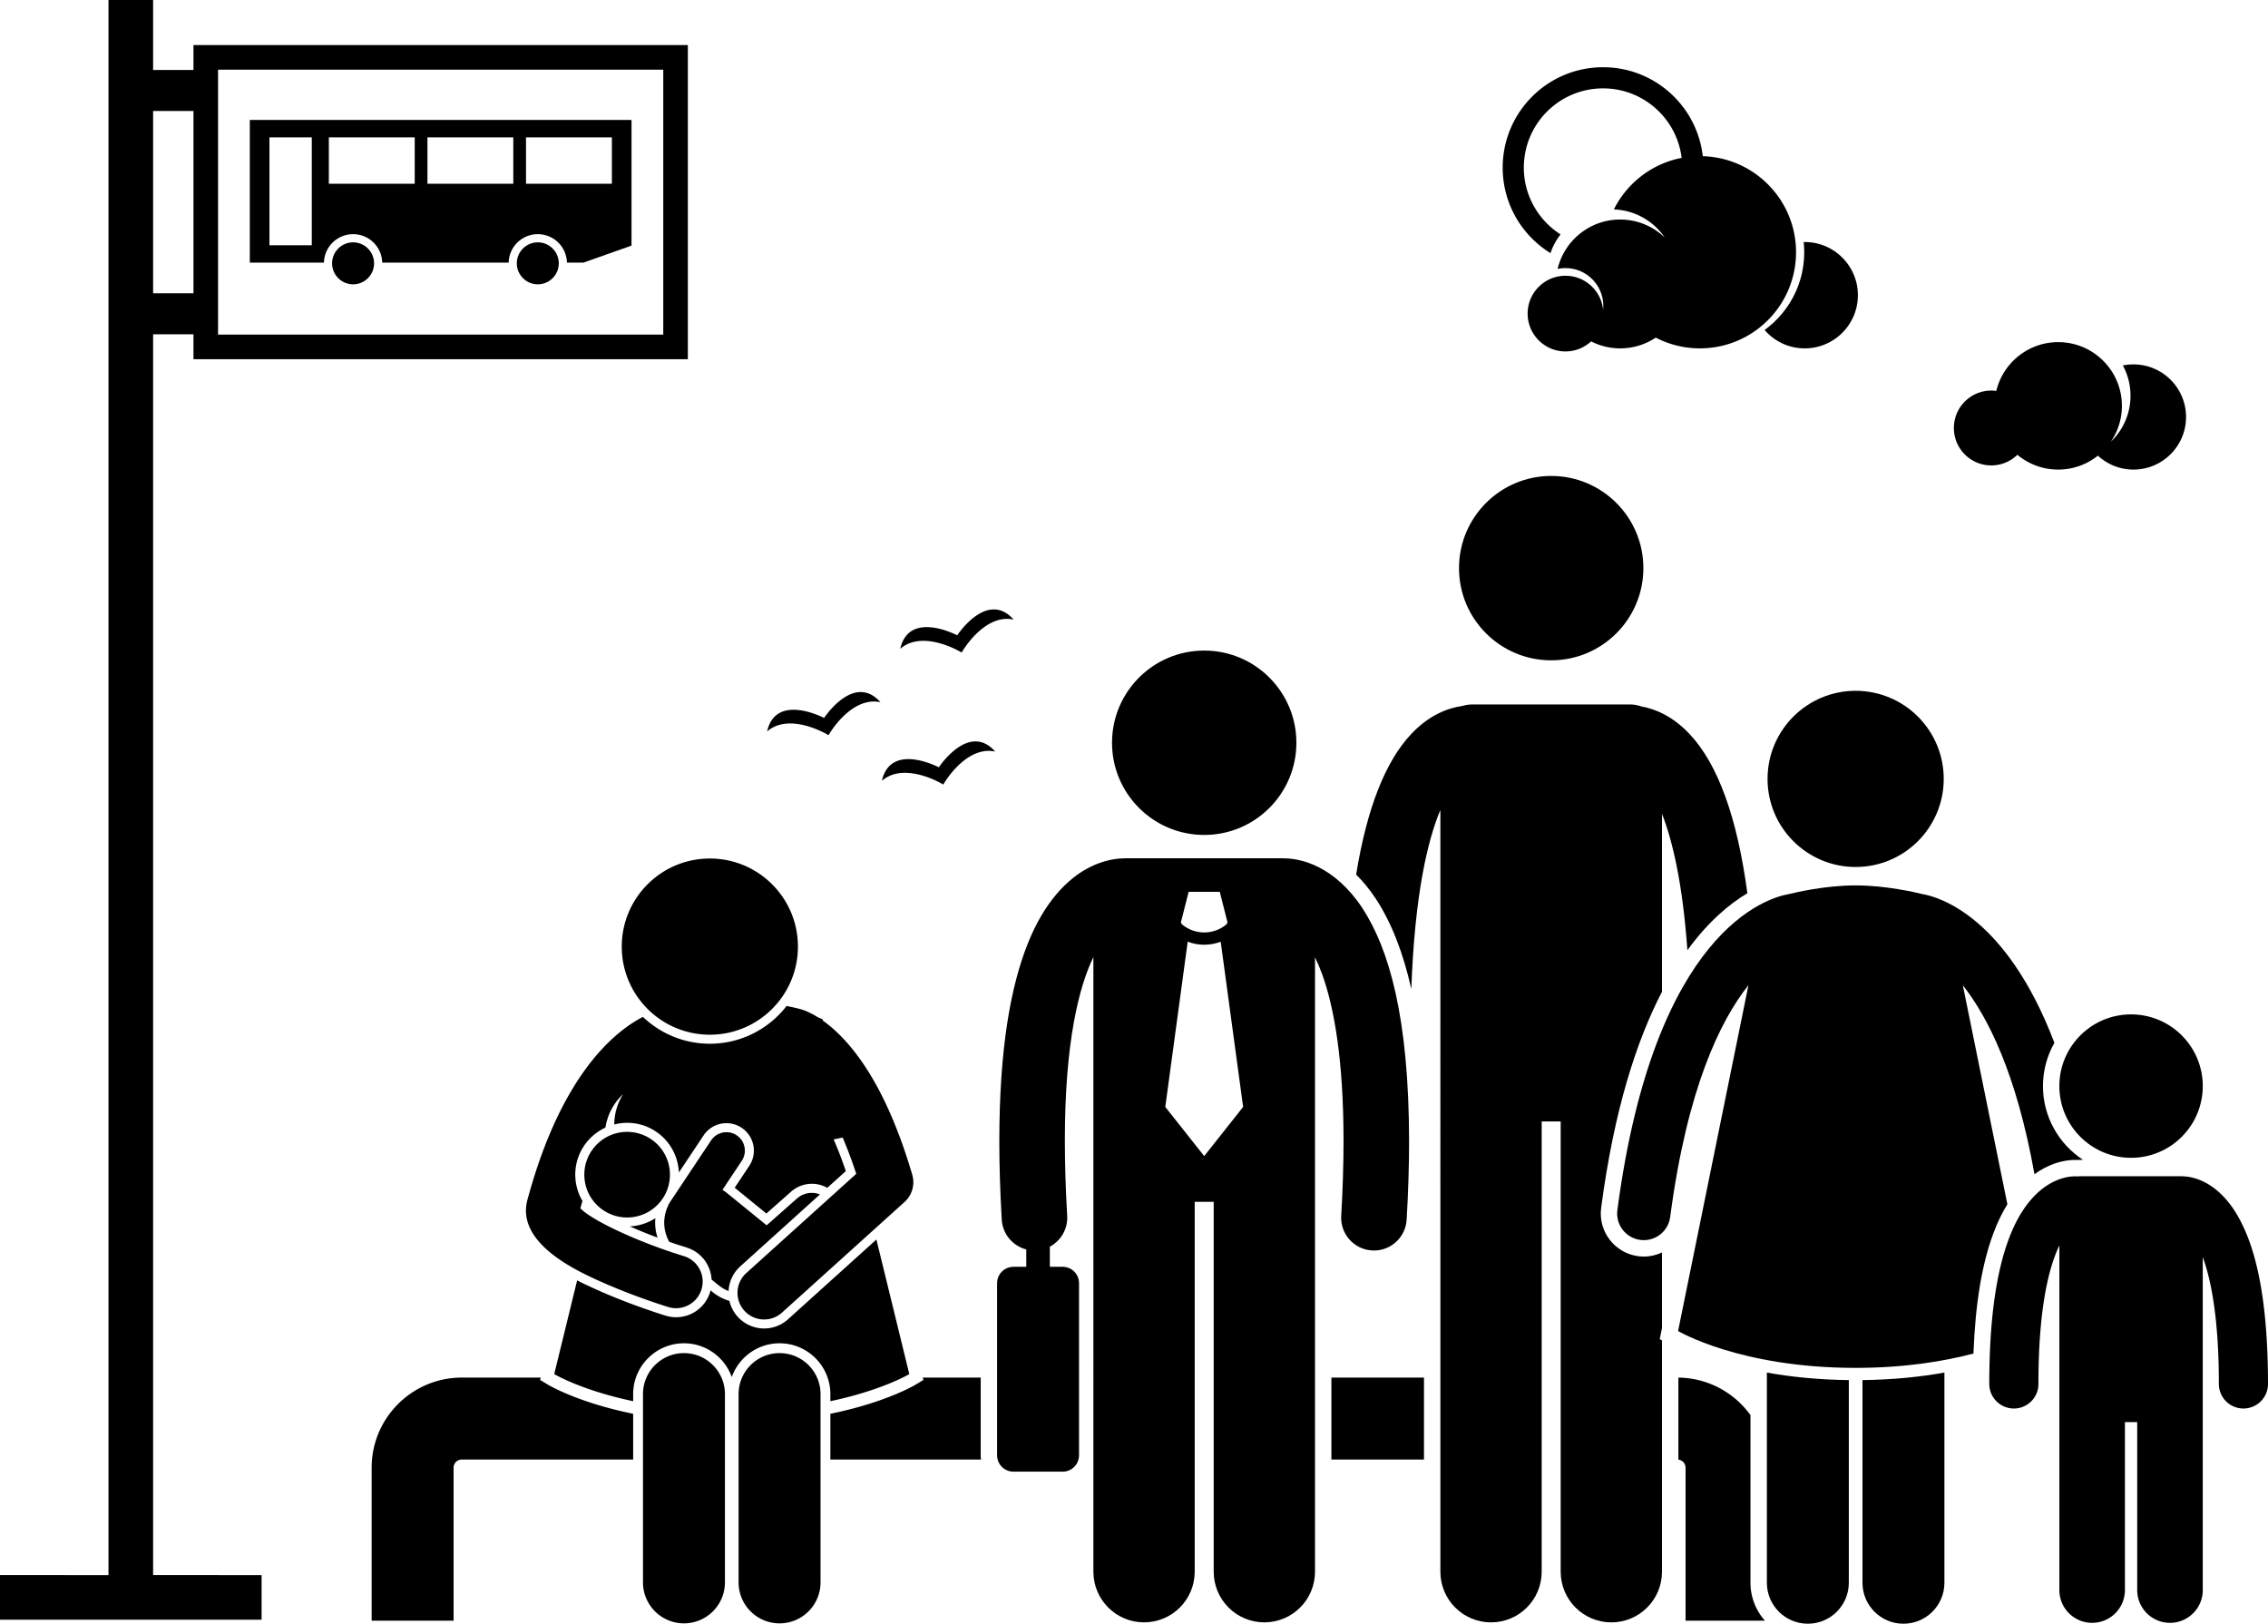<svg xmlns="http://www.w3.org/2000/svg" xml:space="preserve" viewBox="0 0 5287.81 3785.43" shape-rendering="geometricPrecision" text-rendering="geometricPrecision" image-rendering="optimizeQuality" fill-rule="evenodd" clip-rule="evenodd"><g fill="currentColor"><path d="M3104.15 3211.61v191.03h215.86v-191.03zM4081.23 3299.08c-37.77-52.33-98.97-86.64-168.12-87.42l.01 191.23c9.41 1.18 16.74 9.14 16.74 18.86v356.62h185.06c-20.9-23.6-33.7-54.53-33.7-88.45l.01-390.83zM2286.51 3211.61h-134.98l1.36 5.58-18.12 10.87c-4.11 2.46-71.75 42.07-198.77 67.93v106.66h351.23c-.43-3.24-.72-6.54-.72-9.9v-181.13zM1277.44 3228.05l-18.11-10.87 1.36-5.58h-184.07c-115.88 0-210.15 94.27-210.15 210.14v356.62h191.04v-356.61c0-10.53 8.56-19.11 19.11-19.11h399.58v-106.66c-127.02-25.85-194.65-65.47-198.76-67.93zM1528.01 2839.92c-17.61 11.48-38.06 18.07-59.59 19.18 19.93 8.81 41.75 17.71 64.69 26.26a110.792 110.792 0 0 1-5.1-45.44zM1594.66 3131.63c51.35 0 95.05 32.91 111.44 78.7 16.39-45.78 60.09-78.7 111.44-78.7 65.31 0 118.45 53.13 118.45 118.44v16.56c121.08-25.46 184.04-63.17 184.04-63.17l-76.69-313.76-206.11 186.01a82.902 82.902 0 0 1-55.65 21.41c-23.49.01-45.98-10-61.71-27.42a82.586 82.586 0 0 1-19.24-36.86c-14-4.12-27.19-10.92-38.63-20.23l-5.38-4.37c-.33 1.26-.58 2.55-.96 3.81-10.75 35.18-42.68 58.83-79.45 58.83-8.2 0-16.38-1.23-24.31-3.65-8.55-2.63-85.29-26.54-161.3-60.85-11.82-5.33-27.62-12.46-45.02-21.42l-53.41 218.52s62.95 37.69 184.02 63.17v-16.55c0-65.32 53.14-118.45 118.45-118.45zM1654.99 2412.24c113.42 0 205.37-91.95 205.37-205.38 0-113.42-91.95-205.37-205.37-205.37s-205.37 91.95-205.37 205.37c0 113.43 91.95 205.37 205.37 205.38z"/><path d="M1698.57 3009.98c0-.08-.01-.15 0-.22 1.13-22.16 10.83-42.57 27.32-57.44l185.93-167.81c-17.72-6.82-38.46-3.99-53.65 9.47l-70.75 62.66-92.89-75.6c-3.26-2.65-6.68-4.95-10.17-7.06l45.07-67.69c13.17-19.76 7.81-46.44-11.95-59.6-19.75-13.15-46.45-7.81-59.6 11.95l-96.76 145.31c-2.03 3.05-3.47 6.28-4.63 9.57-11.96 26.37-10.29 56.88 3.95 81.66 13.17 4.57 26.55 8.95 40.05 13.08 21.23 6.49 38.67 20.85 49.08 40.45 5.76 10.83 8.9 22.55 9.55 34.44l16.16 13.16c7.21 5.87 15.08 10.37 23.29 13.66zM1400.28 2816.96c43.33 34.2 106.14 26.76 140.28-16.56 34.15-43.31 26.78-106.08-16.54-140.27-43.3-34.13-106.09-26.76-140.28 16.54-34.18 43.3-26.73 106.12 16.54 140.29z"/><path d="M1399.25 2987.22c77.08 34.8 155.49 58.89 158.79 59.91a62.463 62.463 0 0 0 18.17 2.72c26.58 0 51.18-17.22 59.35-43.95 10.03-32.8-8.43-67.5-41.22-77.53-105.38-32.21-214.3-82.97-241.21-111.43 1.62-5.74 3.21-11.53 4.87-17.09-8.41-14.27-13.91-30.21-15.91-47.14-3.79-32.09 5.15-63.71 25.16-89.05 12.04-15.24 27.26-27 44.31-34.86 4.7-30.62 19.61-57.82 41.22-78.05-12.89 20.57-20.47 44.77-20.63 70.79 9.71-2.47 19.76-3.87 30.06-3.87 27.39 0 53.27 8.99 74.81 25.98 28.74 22.68 44.31 55.88 45.76 89.88l57.6-86.5c11.88-17.87 31.82-28.53 53.31-28.53 12.63 0 24.88 3.71 35.43 10.73 14.23 9.48 23.91 23.93 27.27 40.69 3.36 16.76-.01 33.84-9.49 48.07l-33.96 50.99 73.89 60.15 57.4-50.83a73.424 73.424 0 0 1 48.74-18.5c12.68 0 24.99 3.34 35.84 9.4l43.22-39c-8.92-26.31-18.42-50.99-28.39-73.85l20.96-4.39c11.22 26.09 21.83 54.32 31.72 84.63l-256.36 231.37c-25.46 22.97-27.48 62.23-4.5 87.69 12.25 13.59 29.15 20.49 46.11 20.49 14.84 0 29.71-5.29 41.57-16l285.78-257.9c17.68-15.95 24.67-40.63 18-63.5-11.75-40.24-24.72-77.84-38.68-112.72a949.68 949.68 0 0 0-8.93-21.6c-9.38-21.92-19.17-42.7-29.39-62.09 0-.01-.02-.04-.03-.05-47.29-89.69-95.6-137.52-131.29-162.84l-.76-3.08s-3.7-1.83-10.7-4.58c-20.8-13.04-35.89-17.88-41.69-19.38-1.22-.33-13.03-3.43-31.46-7.16-41.44 53.5-106.25 88.04-179.01 88.04-60.44.01-115.39-23.86-156.04-62.59-70.45 36.63-191.85 139.65-269.27 426.59-10.73 39.78 4.94 73.87 31.12 102.11 16.96 18.29 38.29 34.11 59.81 47.41 29.72 18.35 59.7 31.9 78.63 40.46zM1690.18 3250.08c0-52.76-42.79-95.53-95.53-95.53-52.76 0-95.53 42.76-95.53 95.52v438.96c0 52.76 42.77 95.53 95.53 95.53 52.74 0 95.52-42.77 95.52-95.53l.01-438.95zM1913.07 3250.08c0-52.76-42.8-95.53-95.52-95.53-52.77 0-95.53 42.76-95.53 95.52v438.96c0 52.76 42.75 95.53 95.53 95.53 52.72 0 95.52-42.77 95.52-95.53v-438.95zM356.98 779.29h94.1v58.11h1152.63V105.07H451.08v58.11h-94.1V-.01H252.94v3672.08L0 3672.06v104.05h609.91v-104.04l-252.93-.01V779.27zm151.41-616.91h1038v617.71h-1038V162.38zm-57.31 96.33v425.05h-94.1V258.71h94.1z"/><path d="M582.43 612.32h172.81c.85-36.84 30.93-66.45 67.97-66.45 37.05 0 67.12 29.61 67.98 66.45h294.69c.86-36.84 30.93-66.45 67.98-66.45 37.04 0 67.12 29.61 67.98 66.45h38.29l112.24-39.79V279.6H582.43v332.72zm643.98-292.12h200.19v108.24h-200.19V320.2zm-229.85 0h200.19v108.24H996.56V320.2zm-229.85 0H966.9v108.24H766.71V320.2zm-138.5 0h98.7v251.53h-98.7V320.2z"/><path d="M823.21 662.88c27 0 48.95-21.96 48.95-48.95.01-26.99-21.96-48.98-48.95-48.98-26.99.01-48.95 21.99-48.95 48.98s21.96 48.95 48.95 48.95zM1253.86 662.88c26.99 0 48.95-21.96 48.95-48.95 0-26.99-21.96-48.98-48.95-48.98-26.99.01-48.95 21.99-48.95 48.98s21.96 48.95 48.95 48.95zM3874.92 3125.03l-5.27-3.15 5.27-25.9V2919.9c-12.95 6.1-27.33 9.54-42.39 9.54-4.36 0-8.79-.3-13.15-.87-54.83-7.23-93.56-57.72-86.34-112.54 30.29-229.64 83.1-390.85 141.88-504.05v-414.56c23.99 60.97 47.89 159.45 59.26 317.83 49.16-67.66 98.66-108.38 139.82-132.87-23.72-176.79-68.7-301.07-134.86-371.21-39.1-41.45-79.66-58.47-113.09-64.44-7.8-2.8-16.18-4.41-24.96-4.41h-369.04c-7.73 0-15.19 1.19-22.2 3.4-34.58 4.88-77.9 21.26-119.56 65.45-60.61 64.25-103.45 173.9-128.45 327.77 15.37 15.23 31.07 33.86 46.1 56.67 36.1 55.17 63.46 124.99 82.54 210.1 8.01-221.82 38.27-347.2 67.74-417.47V3664.19c0 65.24 52.89 118.09 118.09 118.09 65.23.01 118.11-52.85 118.11-118.09v-1049.7h44.28v1049.7c0 65.24 52.89 118.09 118.09 118.09 65.22.01 118.12-52.85 118.12-118.09v-539.16zM3616.58 1539.42c118.69 0 214.92-96.23 214.92-214.92.01-118.69-96.23-214.92-214.92-214.92-118.71 0-214.92 96.23-214.92 214.92 0 118.7 96.21 214.92 214.92 214.92z"/><path d="M3285.28 2660.45c-.4-288.31-46.46-447.87-109.24-543.83-31.38-47.61-68.09-78.16-101.99-95.08-31.77-16.02-59.73-19.96-77.09-20.35-1.63-.1-3.21-.24-4.85-.24h-369.05c-1.48 0-2.93.13-4.38.22-17.31.34-45.52 4.2-77.58 20.36-51.36 25.48-106.75 81.21-145.53 179.96-39.21 99.14-65.56 242.51-65.68 458.94.01 55.94 1.79 116.77 5.67 183 1.99 33.97 25.92 61.38 57.2 69.45v40.46h-29.85c-21.1 0-38.21 17.1-38.21 38.2v401.2c0 21.1 17.11 38.2 38.21 38.2l114.62.01c21.11 0 38.21-17.11 38.21-38.22l.01-401.18c0-21.11-17.12-38.21-38.22-38.21h-29.85v-46.97c25.54-13.6 42.23-41.13 40.45-71.88-3.73-63.54-5.41-121.41-5.41-174.06-.33-231.32 33.39-361.26 66.5-429.07l.01 1432.81c0 65.24 52.89 118.09 118.09 118.09 65.22 0 118.12-52.85 118.12-118.1v-862.27h44.27v862.28c0 65.24 52.89 118.09 118.09 118.09 65.23 0 118.12-52.85 118.12-118.1v-1432.4c5.67 11.61 11.38 24.95 17.01 40.49 26.92 74.63 49.57 197.07 49.48 388.2.02 52.66-1.7 110.54-5.39 174.06-2.46 42.12 29.7 78.28 71.83 80.73 1.52.1 3.02.14 4.52.14 40.17.01 73.86-31.37 76.22-71.97 3.86-66.21 5.65-127.02 5.67-182.97zm-514-581.33h72.59l18.15 71.65-2.76 4.35c-14.96 12.47-33.28 18.73-51.7 18.74-18.41-.02-36.7-6.26-51.65-18.7l-2.78-4.39 18.16-71.65zm36.3 616.11-90.75-114.62 52.26-385.16c12.39 4.65 25.43 7.07 38.46 7.06h.08c13.03 0 26.04-2.43 38.4-7.07l52.29 385.17-90.75 114.62zM3022.5 1731.61c0-118.71-96.21-214.92-214.92-214.92-118.69 0-214.92 96.22-214.92 214.92 0 118.7 96.23 214.92 214.92 214.92 118.71 0 214.92-96.22 214.92-214.92zM4310.48 3217.47c-73.16-.9-136.94-7.84-191.04-17.57l.01 490.01c0 52.76 42.75 95.52 95.52 95.52 52.74.01 95.52-42.76 95.52-95.52v-472.44zM4342.33 3217.47v472.44c0 52.76 42.75 95.52 95.52 95.52 52.72.01 95.53-42.76 95.53-95.52v-490c-54.1 9.72-117.88 16.66-191.04 17.56zM4482.24 2084.44c-16.37-4.08-85.56-20.28-155.83-20.28-70.27 0-139.45 16.2-155.83 20.28-49.26 8.38-313.56 83.64-399.66 736.57-4.47 33.99 19.44 65.19 53.44 69.67 33.94 4.46 65.19-19.46 69.67-53.44 39.5-299.54 116.58-457.59 182.49-540.55L3912.46 3103s143.41 85.97 413.92 85.97c114.97 0 206.89-15.54 274.69-33.4 4.37-116.49 19.76-208.98 46.78-281.12 9.78-26.26 20.79-48.25 32.34-66.88l-103.87-510.54c58.02 73.38 124.98 205.19 167.01 440.43 7.96-5.78 15.6-10.48 22.66-14.19 31.09-16.58 58.17-19.07 71.54-19.07 2.2 0 4.05.04 5.66.11 2.02-.2 3.94-.33 5.91-.33h7.43c-56.15-36.7-93.4-100-93.4-171.95 0-36.67 9.79-71.06 26.69-100.89-112.95-296.56-270.69-340.43-307.61-346.71zM4531.78 1815.87c0-113.43-91.95-205.38-205.38-205.38-113.42.01-205.37 91.95-205.37 205.38 0 113.43 91.95 205.37 205.37 205.37 113.43 0 205.38-91.95 205.38-205.37z"/><path d="M4801.37 2532.05c0 92.31 74.84 167.16 167.16 167.16 92.34 0 167.17-74.85 167.17-167.17s-74.83-167.16-167.17-167.16c-92.32.01-167.16 74.83-167.16 167.17zM5141.99 2757.1c-21.38-11.39-40.17-14.26-51.25-14.63-.95-.05-1.84-.28-2.82-.28h-238.79c-1.73 0-3.36.33-5.05.51-.25-.03-.5-.09-.76-.11-1.4-.11-3.18-.18-5.33-.18-10.49-.06-30.86 2.24-54.19 14.68-35.45 18.65-73.36 58.83-100.14 130.76-27.06 72.26-45.6 177.6-45.7 338.52.01 31.67 25.67 57.33 57.33 57.33 31.66 0 57.32-25.68 57.32-57.33-.27-178.5 25.32-275.03 48.76-322.54v803.13c0 42.2 34.21 76.41 76.41 76.41 42.21 0 76.42-34.21 76.42-76.42v-391.63h28.65v391.64c0 42.2 34.22 76.41 76.42 76.41 42.21 0 76.42-34.21 76.42-76.42v-776.37c19.74 53.71 37.66 145.87 37.51 295.78 0 31.67 25.64 57.33 57.31 57.33 31.66 0 57.31-25.68 57.31-57.33-.31-214.41-32.61-330.69-75.67-400.24-21.52-34.52-46.78-56.71-70.15-69.03zM4642.69 1085.03c23.66 0 45.11-9.47 60.82-24.77 25.78 21.51 58.93 34.49 95.12 34.49 35.03 0 67.15-12.19 92.56-32.47 21.84 20.1 50.89 32.47 82.91 32.47 67.72 0 122.62-54.89 122.62-122.61.01-67.72-54.9-122.62-122.62-122.62-8.45 0-16.71.85-24.68 2.49 11.38 21 17.83 45.05 17.83 70.61.01 42.13-17.61 80.07-45.77 107.12 16.22-23.8 25.72-52.55 25.72-83.54 0-82.04-66.51-148.56-148.56-148.56-39.94 0-76.13 15.85-102.83 41.5a148.24 148.24 0 0 0-41.47 72.27c-3.81-.51-7.69-.87-11.65-.87-48.19 0-87.24 39.07-87.24 87.26 0 48.19 39.05 87.25 87.25 87.26zM4114.09 769.33c22.72 26.19 56.18 42.84 93.58 42.84 68.48 0 123.97-55.51 123.97-123.96 0-68.46-55.5-123.97-123.97-123.97-.83 0-1.63.11-2.45.12.83 7.79 1.26 15.69 1.26 23.7 0 74.53-36.42 140.52-92.39 181.26z"/><path d="M3649.87 819.31c23.08 0 44.02-8.93 59.74-23.44 20.38 10.34 43.36 16.29 67.78 16.29 30.71 0 59.22-9.25 83.01-25.06 30.82 15.98 65.8 25.06 102.91 25.06 3.2 0 6.37-.11 9.54-.24 119.34-5.01 214.56-103.3 214.56-223.87 0-120.55-95.23-218.82-214.56-223.82-.94-.04-1.9-.04-2.85-.07-13.2-116.72-112.22-207.43-232.48-207.43-129.26 0-234.03 104.77-234.03 234.02 0 84.31 44.58 158.16 111.44 199.36 5.38-15.93 13.36-30.62 23.43-43.66-51.39-32.8-85.58-90.19-85.58-155.7.01-102.03 82.71-184.73 184.74-184.73 94.34 0 172.01 70.75 183.2 162.07-69.4 13.36-127.38 58.72-158.01 120.14 49.3 1.82 92.56 27.25 118.61 65.48-26.98-25.9-63.56-41.92-103.93-41.92-70.87.01-130.12 49.16-145.91 115.2a88.469 88.469 0 0 1 18.39-1.95c48.72 0 88.2 39.47 88.2 88.18 0 3.02-.16 6-.45 8.94-4.48-44.51-42.06-79.25-87.75-79.25s-83.27 34.74-87.76 79.25c-.29 2.94-.45 5.92-.45 8.93 0 48.73 39.5 88.21 88.21 88.21zM1921.31 1673.79s-112.34-59.46-132.81 31.5c44.8-39.19 117.24-6.75 143.18 8.64 15.26-26.03 62.95-89.46 121.12-76.84-61.92-69.69-131.49 36.7-131.49 36.7zM2199.27 1829.02c15.26-26.04 62.95-89.48 121.11-76.86-61.91-69.69-131.48 36.69-131.48 36.69.01 0-112.36-59.44-132.8 31.51 44.8-39.21 117.22-6.75 143.17 8.66zM2242.09 1521.28c15.24-26.04 62.93-89.48 121.12-76.84-61.92-69.72-131.49 36.68-131.49 36.68s-112.36-59.45-132.8 31.5c44.81-39.19 117.22-6.75 143.17 8.66z"/></g></svg>